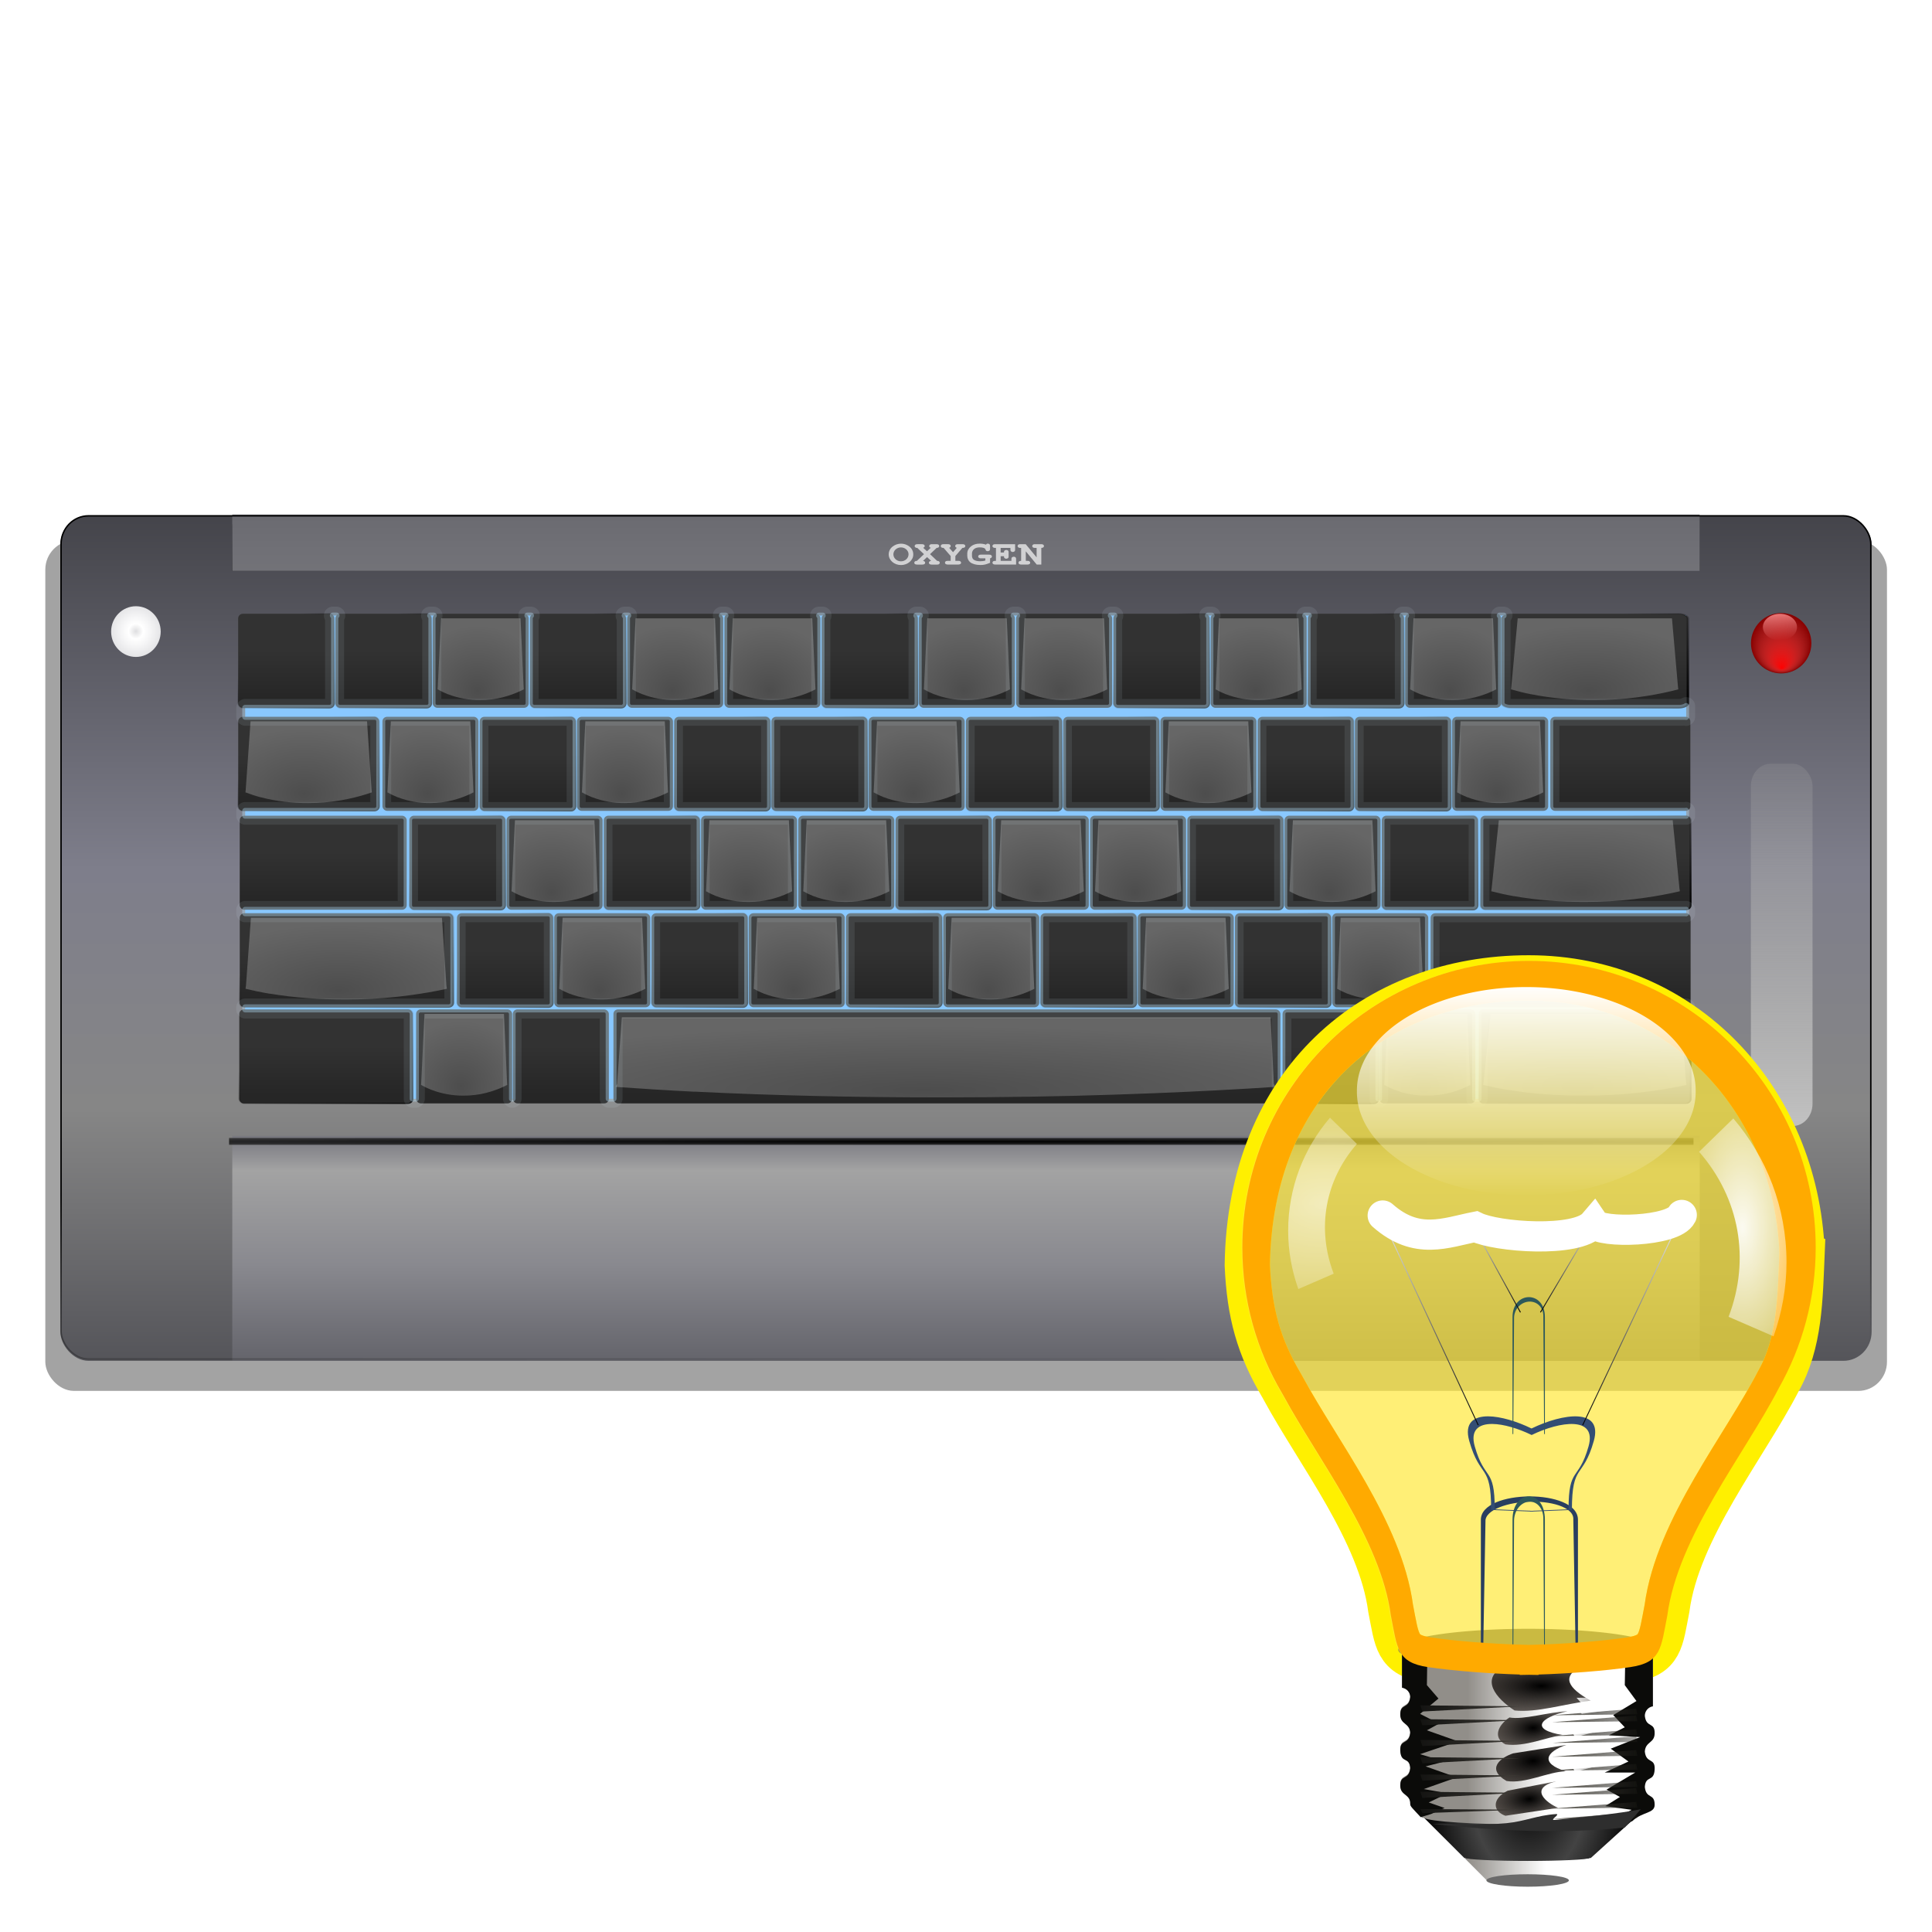 <svg height="256" width="256" xmlns="http://www.w3.org/2000/svg" xmlns:xlink="http://www.w3.org/1999/xlink">
  <defs>
    <linearGradient id="linearGradient2014">
      <stop offset="0" stop-color="#4d4d4d"/>
      <stop offset="1" stop-color="#666"/>
    </linearGradient>
    <linearGradient id="linearGradient3028">
      <stop offset="0"/>
      <stop offset="1" stop-opacity="0"/>
    </linearGradient>
    <linearGradient id="linearGradient3281" gradientTransform="matrix(.445 0 0 .455 -10.817 -104.254)" gradientUnits="userSpaceOnUse" x1="302.94" x2="302.94" y1="456.541" y2="334.461">
      <stop offset="0" stop-color="#55555a"/>
      <stop offset=".296" stop-color="#868686"/>
      <stop offset=".581" stop-color="#7e7e8b"/>
      <stop offset="1" stop-color="#44444a"/>
    </linearGradient>
    <linearGradient id="linearGradient3278" gradientTransform="matrix(.445 0 0 .455 -8.189 -194.765)" gradientUnits="userSpaceOnUse" x1="271.443" x2="271.443" y1="622.861" y2="655.371">
      <stop offset="0" stop-color="#74747c"/>
      <stop offset=".162" stop-color="#a3a3a3"/>
      <stop offset=".581" stop-color="#89898f"/>
      <stop offset="1" stop-color="#65656c"/>
    </linearGradient>
    <radialGradient id="radialGradient3443" cx="58.886" cy="448.945" gradientTransform="matrix(2.633 0 0 .097 -96.164 299.623)" gradientUnits="userSpaceOnUse" r="109.231" xlink:href="#linearGradient3028"/>
    <filter id="filter3214" height="1.586" width="1.018" x="-.009" y="-.293">
      <feGaussianBlur stdDeviation=".825"/>
    </filter>
    <linearGradient id="linearGradient3445" gradientUnits="userSpaceOnUse" x1="277.348" x2="277.348" y1="386.941" y2="306.344">
      <stop offset="0" stop-color="#74747c"/>
      <stop offset=".162" stop-color="#8a8a8a"/>
      <stop offset=".581" stop-color="#707076"/>
      <stop offset="1" stop-color="#4c4c52"/>
    </linearGradient>
    <linearGradient id="linearGradient3492" gradientUnits="userSpaceOnUse" x1="233.393" x2="234.516" xlink:href="#linearGradient3028" y1="272.454" y2="303.628"/>
    <clipPath id="clipPath3268">
      <rect height="122.081" rx="4.198" ry="4.176" width="269.646" x="33.294" y="181.339"/>
    </clipPath>
    <filter id="filter4938" height="1.06" width="1.027" x="-.014" y="-.03">
      <feGaussianBlur stdDeviation="1.432"/>
    </filter>
    <radialGradient id="radialGradient3447" cx="168.07" cy="424.393" gradientTransform="matrix(3.365 0 0 .012 -398.088 266.803)" gradientUnits="userSpaceOnUse" r="109.511" xlink:href="#linearGradient3028"/>
    <filter id="filter3298" height="2.943" width="1.009" x="-.004" y="-.972">
      <feGaussianBlur stdDeviation=".405"/>
    </filter>
    <linearGradient id="linearGradient3711" gradientTransform="matrix(.968 0 0 .927 2.206 39.593)" gradientUnits="userSpaceOnUse" x1="64.232" x2="64.232" y1="539.421" y2="531.572">
      <stop offset="0" stop-color="#262626"/>
      <stop offset="1" stop-color="#323232"/>
    </linearGradient>
    <linearGradient id="linearGradient3713" gradientTransform="matrix(.968 0 0 .927 2.206 39.593)" gradientUnits="userSpaceOnUse" x1="72.816" x2="62.601" xlink:href="#linearGradient3028" y1="540.749" y2="530.534"/>
    <filter id="filter3545" height="1.046" width="1.043" x="-.022" y="-.023">
      <feGaussianBlur stdDeviation=".126"/>
    </filter>
    <radialGradient id="radialGradient4147" cx="64.893" cy="538.299" gradientTransform="matrix(1.588 -.02 .019 1.5 -48.613 -268.111)" gradientUnits="userSpaceOnUse" r="7.016" xlink:href="#linearGradient2014"/>
    <radialGradient id="radialGradient4314" cx="64.893" cy="538.299" gradientTransform="matrix(11.108 -.018 .134 1.335 -647.92 -121.772)" gradientUnits="userSpaceOnUse" r="7.016" xlink:href="#linearGradient2014"/>
    <filter id="filter4344" height="1.249" width="1.03" x="-.015" y="-.124">
      <feGaussianBlur stdDeviation=".603"/>
    </filter>
    <radialGradient id="radialGradient4550" cx="44.54" cy="86.024" gradientTransform="matrix(.89 0 0 .91 -85.634 -72.384)" gradientUnits="userSpaceOnUse" r="3.691">
      <stop offset="0" stop-color="#dedee0"/>
      <stop offset=".296" stop-color="#fff"/>
      <stop offset=".581" stop-color="#f5f5f6"/>
      <stop offset="1" stop-color="#e5e5e7"/>
    </radialGradient>
    <linearGradient id="linearGradient4868" gradientTransform="matrix(2 0 0 6 -64 -336.55)" gradientUnits="userSpaceOnUse" x1="117.839" x2="117.839" y1="67.89" y2="58.092">
      <stop offset="0" stop-color="#c0c0c0"/>
      <stop offset="1" stop-color="#a5a5a5" stop-opacity="0"/>
    </linearGradient>
    <linearGradient id="linearGradient8510" gradientUnits="userSpaceOnUse" x1="117.721" x2="117.946" y1="54.037" y2="55.942">
      <stop offset="0" stop-color="#ff9494"/>
      <stop offset="1" stop-color="#ff9494" stop-opacity="0"/>
    </linearGradient>
    <radialGradient id="radialGradient8520" cx="44.54" cy="86.024" fx="44.62" fy="89.114" gradientUnits="userSpaceOnUse" r="3.691">
      <stop offset="0" stop-color="#f00"/>
      <stop offset="1" stop-color="#ff7d7d" stop-opacity="0"/>
    </radialGradient>
    <filter id="filter3252" height="1.153" width="1.069" x="-.035" y="-.077">
      <feGaussianBlur stdDeviation="3.901"/>
    </filter>
    <filter id="filter8234" color-interpolation-filters="sRGB" height="1.03" width="1.01" x="-.005" y="-.015">
      <feGaussianBlur stdDeviation=".205"/>
    </filter>
    <filter id="filter8238" color-interpolation-filters="sRGB" height="1.092" width="1.032" x="-.016" y="-.046">
      <feGaussianBlur stdDeviation=".636"/>
    </filter>
    <radialGradient id="radialGradient3656" cx="91.625" cy="38.938" gradientTransform="matrix(-4.875 .257 .175 3.318 539.099 -191.36)" gradientUnits="userSpaceOnUse" r="6.5" xlink:href="#linearGradient5542"/>
    <linearGradient id="linearGradient5542">
      <stop offset="0" stop-color="#fff"/>
      <stop offset="1" stop-color="#fff" stop-opacity="0"/>
    </linearGradient>
    <filter id="filter17962" height="1.269" width="1.67" x="-.335" y="-.135">
      <feGaussianBlur stdDeviation="1.272"/>
    </filter>
    <radialGradient id="radialGradient3659" cx="91.625" cy="38.938" gradientTransform="matrix(1.848 0 -0 4.225 -14.465 -199.983)" gradientUnits="userSpaceOnUse" r="6.5" xlink:href="#linearGradient5542"/>
    <filter id="filter17966" height="1.269" width="1.67" x="-.335" y="-.135">
      <feGaussianBlur stdDeviation="1.618"/>
    </filter>
    <linearGradient id="linearGradient4842" gradientTransform="matrix(.757 0 0 .462 237.137 -197.141)" gradientUnits="userSpaceOnUse" x1="-136.184" x2="-136.184" xlink:href="#linearGradient5542" y1="280.515" y2="341.05"/>
    <clipPath id="clipPath3288">
      <path d="m64.356 2.918c-20.968 0-37.98 17.012-37.98 37.98 0 7.04 1.921 13.636 5.263 19.291.079.134.149.272.23.405 4.612 8.494 12.855 18.979 14.192 29.073.853 4.33.802 6.219 4.902 6.828 3.471.516 8.317.867 12.168.985v.055c.389 0 .818-.014 1.247-.022.429.007.859.022 1.247.022v-.055c3.851-.118 8.697-.469 12.168-.985 4.1-.609 4.038-2.498 4.891-6.828 1.391-10.509 10.289-21.444 14.761-30.113 3.115-5.511 4.902-11.878 4.902-18.656 0-20.968-17.023-37.98-37.991-37.98z"/>
    </clipPath>
    <filter id="filter3284" height="1.185" width="1.23" x="-.115" y="-.092">
      <feGaussianBlur stdDeviation="2.266"/>
    </filter>
    <filter id="filter15979" height="5.737" width="1.336" x="-.168" y="-2.399">
      <feGaussianBlur stdDeviation="1.939"/>
    </filter>
    <linearGradient id="linearGradient3664" gradientUnits="userSpaceOnUse" x1="128.007" x2="135.773" xlink:href="#linearGradient15983" y1="-30.659" y2="-30.659"/>
    <linearGradient id="linearGradient15983">
      <stop offset="0"/>
      <stop offset="1" stop-color="#fff"/>
    </linearGradient>
    <linearGradient id="linearGradient3667" gradientUnits="userSpaceOnUse" x1="133.601" x2="147.338" xlink:href="#linearGradient15983" y1="-23.651" y2="-23.651"/>
    <linearGradient id="linearGradient3670" gradientUnits="userSpaceOnUse" x1="118.617" x2="125.484" xlink:href="#linearGradient15999" y1="-30.359" y2="-30.359"/>
    <linearGradient id="linearGradient15999">
      <stop offset="0" stop-color="#fff"/>
      <stop offset="1"/>
    </linearGradient>
    <linearGradient id="linearGradient3673" gradientUnits="userSpaceOnUse" x1="106.303" x2="119.89" xlink:href="#linearGradient15999" y1="-23.726" y2="-23.726"/>
    <clipPath id="clipPath4995">
      <path d="m-393.357 109.354c0-11.543 36.649-11.885 36.649 0v51.699h-36.649z"/>
    </clipPath>
    <filter id="filter5113" height="1.457" width="1.773" x="-.387" y="-.229">
      <feGaussianBlur stdDeviation="5.486"/>
    </filter>
    <clipPath id="clipPath5163">
      <path d="m-197.281 61.344c-7.429-.059-12.241 3.288-9.656 12.406 5.524 19.486 11.031 10.954 11.031 34.75l19.625.781v.062l.781-.031.781.031v-.062l19.625-.781c0-23.796 5.508-15.264 11.031-34.75 4.787-16.886-15.724-13.962-31.438-6.312-7.228-3.519-15.453-6.044-21.781-6.094z"/>
    </clipPath>
    <filter id="filter5159" height="1.204" width="1.152" x="-.076" y="-.102">
      <feGaussianBlur stdDeviation="2.042"/>
    </filter>
    <filter id="filter4991" height="1.144" width="1.245" x="-.123" y="-.072">
      <feGaussianBlur stdDeviation="1.231"/>
    </filter>
    <radialGradient id="radialGradient3701" cx="-149.316" cy="323.597" fx="-145.72" fy="369.035" gradientTransform="matrix(1 0 0 1.029 0 -17.422)" gradientUnits="userSpaceOnUse" r="82.981">
      <stop offset="0" stop-color="#fff" stop-opacity=".102"/>
      <stop offset="1" stop-color="#ab7616" stop-opacity=".208"/>
    </radialGradient>
    <mask id="mask4716" maskUnits="userSpaceOnUse">
      <path d="m-149.328 230.115c-45.805 0-82.969 37.164-82.969 82.969 0 15.38 4.196 29.788 11.498 42.142.173.293.325.593.502.884 10.075 18.556 28.083 41.46 31.003 63.512 1.863 9.459 1.751 13.585 10.709 14.916 7.583 1.127 18.168 1.893 26.581 2.151v.12c.849 0 1.788-.032 2.725-.048.937.016 1.876.048 2.725.048v-.12c8.413-.258 18.998-1.024 26.581-2.151 8.957-1.331 8.822-5.456 10.685-14.916 3.039-22.957 22.476-46.845 32.246-65.782 6.805-12.039 10.709-25.949 10.709-40.755 0-45.805-37.188-82.969-82.993-82.969z" fill="url(#linearGradient4720)" opacity=".959"/>
    </mask>
    <linearGradient id="linearGradient4720" gradientUnits="userSpaceOnUse" x1="-149.316" x2="-149.316" xlink:href="#linearGradient5542" y1="230.115" y2="436.968"/>
    <filter id="filter4579" height="1.537" width="1.056" x="-.028" y="-.268">
      <feGaussianBlur stdDeviation=".71"/>
    </filter>
    <linearGradient id="linearGradient4526" gradientUnits="userSpaceOnUse" x1="438.384" x2="453.367" xlink:href="#linearGradient5542" y1="478.237" y2="478.237"/>
    <filter id="filter4501" height="1.096" width="1.178" x="-.089" y="-.048">
      <feGaussianBlur stdDeviation=".631"/>
    </filter>
    <linearGradient id="linearGradient4524" gradientUnits="userSpaceOnUse" x1="433.361" x2="457.955" y1="487.688" y2="487.688">
      <stop offset="0" stop-color="#545148"/>
      <stop offset="1" stop-color="#1e1d19" stop-opacity=".382"/>
    </linearGradient>
    <filter id="filter4214" height="1.092" width="1.119" x="-.059" y="-.046">
      <feGaussianBlur stdDeviation=".609"/>
    </filter>
    <linearGradient id="linearGradient4516" gradientUnits="userSpaceOnUse" x1="395.171" x2="424.077" y1="486.375" y2="486.375">
      <stop offset="0" stop-color="#141412"/>
      <stop offset="1" stop-color="#403d38"/>
    </linearGradient>
    <filter id="filter4242" height="1.094" width="1.101" x="-.051" y="-.047">
      <feGaussianBlur stdDeviation=".609"/>
    </filter>
    <radialGradient id="radialGradient3177" cx="387.913" cy="496.805" gradientTransform="matrix(1.283 -.082 .045 .711 -93.338 176.457)" gradientUnits="userSpaceOnUse" r="9.337" xlink:href="#linearGradient3171"/>
    <linearGradient id="linearGradient3171">
      <stop offset="0"/>
      <stop offset="1" stop-color="#2c231d" stop-opacity=".675"/>
    </linearGradient>
    <filter id="filter3425" height="1.608" width="1.336" x="-.168" y="-.304">
      <feGaussianBlur stdDeviation="1.263"/>
    </filter>
    <radialGradient id="radialGradient3179" cx="388.777" cy="486.113" gradientTransform="matrix(1.809 -.08 .042 .956 -295.926 53.248)" gradientUnits="userSpaceOnUse" r="10.063" xlink:href="#linearGradient3171"/>
    <filter id="filter3429" height="1.572" width="1.298" x="-.149" y="-.286">
      <feGaussianBlur stdDeviation="1.263"/>
    </filter>
    <radialGradient id="radialGradient3181" cx="388.824" cy="476.193" gradientTransform="matrix(1.265 -.054 .031 .719 -78.797 155.907)" gradientUnits="userSpaceOnUse" r="9.592" xlink:href="#linearGradient3171"/>
    <filter id="filter3433" height="1.623" width="1.301" x="-.151" y="-.312">
      <feGaussianBlur stdDeviation="1.263"/>
    </filter>
    <radialGradient id="radialGradient3183" cx="391.217" cy="464.116" gradientTransform="matrix(1.629 0 -0 .58 -207.062 195.979)" gradientUnits="userSpaceOnUse" r="14.826" xlink:href="#linearGradient3171"/>
    <filter id="filter3437" height="1.477" width="1.212" x="-.106" y="-.238">
      <feGaussianBlur stdDeviation="1.263"/>
    </filter>
    <clipPath id="clipPath3104">
      <path d="m-43.781 455.062v10.625c1.338.197 2.375 1.327 2.375 2.719-.393 3.611-2.98 1.673-2.875 5.188.084 2.802 2.697 2.221 2.875 5.156-.393 3.611-3.05 1.677-2.875 5.188.191 3.821 2.649 1.528 2.875 5.062-.393 3.611-2.98 1.642-2.875 5.156.084 2.802 2.971 2.259 2.875 5.188 0 .673.487 1.035 3.469 4.25h.5c1.545 1.061 14.393 1.906 30 1.906 15.607 0 28.83-.221 30.375-1.281h-.031c2.884-2.704 6.406-2.11 6.406-4.656 0-3.5-2.451-1.545-2.844-5.156.226-3.534 2.653-1.273 2.844-5.094.175-3.51-2.451-1.545-2.844-5.156.178-2.936 2.76-2.385 2.844-5.188.105-3.515-2.451-1.545-2.844-5.156 0-1.392 1.006-2.553 2.344-2.75v-15.781c0 1.395-16.25 2.531-36.25 2.531-20-0-36.219-1.136-36.219-2.531 0-.078.058-.143.156-.219zm18 60.094 6.656 6.688c.443.316 5.509.562 11.687.562 5.974 0 10.903-.261 11.625-.562h.031c.04-.021.062-.042.062-.062l6.594-6.562h-.062c-1.134.474-8.863.844-18.25.844-9.709-0-17.647-.41-18.344-.906z"/>
    </clipPath>
    <filter id="filter3094" height="1.182" width="1.109" x="-.055" y="-.091">
      <feGaussianBlur stdDeviation="2.175"/>
    </filter>
    <linearGradient id="linearGradient3694" gradientUnits="userSpaceOnUse" x1="118.428" x2="128.768" y1="35.962" y2="35.962">
      <stop offset="0" stop-color="#918e89"/>
      <stop offset="1" stop-color="#fff"/>
    </linearGradient>
    <radialGradient id="radialGradient3697" cx="-7" cy="455.308" gradientTransform="matrix(.458 0 0 .689 129.778 -274.385)" gradientUnits="userSpaceOnUse" r="30.969">
      <stop offset="0"/>
      <stop offset=".535" stop-color="#434343"/>
      <stop offset="1"/>
    </radialGradient>
    <filter id="filter3388" height="1.245" width="1.305" x="-.153" y="-.123">
      <feGaussianBlur stdDeviation="3.421"/>
    </filter>
  </defs>
  <g transform="translate(64 77.752)">
    <rect filter="url(#filter3252)" height="122.081" opacity=".6" rx="4.198" ry="4.176" transform="matrix(.905 0 0 .923 -88.127 -176.181)" width="269.646" x="33.294" y="184.236"/>
    <g transform="matrix(2 0 0 2.015 -64 -106.138)">
      <rect fill="url(#linearGradient3281)" height="55.574" rx="1.868" ry="1.901" width="120" x="4" y="48"/>
      <rect fill="url(#linearGradient3278)" height="14.799" rx="0" width="97.222" x="15.389" y="88.775"/>
      <g transform="matrix(.445 0 0 .455 -10.817 -104.474)">
        <rect fill="url(#radialGradient3443)" filter="url(#filter3214)" height="6.757" rx="0" width="218.463" x="58.886" y="336.335"/>
        <rect fill="url(#linearGradient3445)" height="8.149" rx="0" width="218.463" x="58.886" y="334.943"/>
      </g>
      <rect height="122.081" rx="4.198" ry="4.176" style="fill:none;stroke-width:.422;stroke-dashoffset:1.088;clip-path:url(#clipPath3268);stroke:url(#linearGradient3492);filter:url(#filter4938)" transform="matrix(.445 0 0 .455 -10.817 -34.55)" width="269.646" x="33.294" y="181.339"/>
      <path d="m58.411 271.354v1h218.031v-1z" fill="url(#radialGradient3447)" fill-rule="evenodd" filter="url(#filter3298)" transform="matrix(.445 0 0 .455 -10.817 -34.55)"/>
    </g>
    <rect fill="#64b2ff" height="64.029" width="190.942" x="-31.511" y="3.811"/>
    <g transform="matrix(.89 0 0 .91 -70.74 -475.652)">
      <g transform="matrix(1.903 0 0 .98 120.715 10.24)">
        <rect fill="url(#linearGradient3711)" height="13.975" rx=".711" ry=".678" stroke="url(#linearGradient3713)" stroke-dashoffset="1.088" stroke-width=".19" width="14.591" x="58.007" y="526.924"/>
        <path d="m58.726 526.438-.531 10.881-.031.5c.547.298 1.085.561 1.656.781.009.003.023-.003.031 0 1.706.652 3.513.951 5.312.938.302-.002.605-.011.906-.031.602-.041 1.217-.108 1.812-.219s1.168-.258 1.75-.438c.873-.27 1.74-.612 2.562-1.031l-.031-.5-.5-10.881z" fill="url(#radialGradient4147)" fill-rule="evenodd" filter="url(#filter3545)" transform="matrix(.933 0 0 .927 4.492 39.593)"/>
      </g>
      <g transform="matrix(1.429 0 0 .98 155.493 25.24)">
        <rect fill="url(#linearGradient3711)" height="13.975" rx=".487" ry=".678" stroke="url(#linearGradient3713)" stroke-dashoffset="1.088" stroke-width=".158" width="14.591" x="58.007" y="526.924"/>
        <path d="m58.726 526.438-.531 10.881-.031.5c.547.298 1.085.561 1.656.781.009.003.023-.003.031 0 1.706.652 3.513.951 5.312.938.302-.002.605-.011.906-.031.602-.041 1.217-.108 1.812-.219s1.168-.258 1.75-.438c.873-.27 1.74-.612 2.562-1.031l-.031-.5-.5-10.881z" fill="url(#radialGradient4147)" fill-rule="evenodd" filter="url(#filter3545)" transform="matrix(.933 0 0 .927 4.492 39.593)"/>
      </g>
      <g transform="matrix(2.145 0 0 .98 103.557 39.64)">
        <rect fill="url(#linearGradient3711)" height="13.975" rx=".325" ry=".678" stroke="url(#linearGradient3713)" stroke-dashoffset="1.088" stroke-width=".129" width="14.591" x="58.007" y="526.924"/>
        <path d="m58.726 526.438-.531 10.881-.031.5c.547.298 1.085.561 1.656.781.009.003.023-.003.031 0 1.706.652 3.513.951 5.312.938.302-.002.605-.011.906-.031.602-.041 1.217-.108 1.812-.219s1.168-.258 1.75-.438c.873-.27 1.74-.612 2.562-1.031l-.031-.5-.5-10.881z" fill="url(#radialGradient4147)" fill-rule="evenodd" filter="url(#filter3545)" transform="matrix(.933 0 0 .927 4.492 39.593)"/>
      </g>
      <g transform="matrix(2.653 0 0 .98 66.673 53.84)">
        <rect fill="url(#linearGradient3711)" height="13.975" rx=".262" ry=".678" stroke="url(#linearGradient3713)" stroke-dashoffset="1.088" stroke-width=".116" width="14.591" x="58.007" y="526.924"/>
        <path d="m58.339 526.438-.144 10.881-.031.5c.547.298 1.085.561 1.656.781.009.003.023-.003.031 0 1.706.652 3.513.951 5.312.938.302-.002.605-.011.906-.031.602-.041 1.217-.108 1.812-.219s1.168-.258 1.75-.438c.873-.27 1.74-.612 2.562-1.031l-.031-.5-.112-10.881z" fill="url(#radialGradient4147)" fill-rule="evenodd" filter="url(#filter3545)" transform="matrix(.973 0 0 .927 1.906 39.593)"/>
      </g>
      <g transform="matrix(1.437 0 0 .98 -40.316 25.24)">
        <rect fill="url(#linearGradient3711)" height="13.975" rx=".484" ry=".678" stroke="url(#linearGradient3713)" stroke-dashoffset="1.088" stroke-width=".157" width="14.591" x="58.007" y="526.924"/>
        <path d="m58.726 526.438-.531 10.881-.031.5c.547.298 1.085.561 1.656.781.009.003.023-.003.031 0 1.706.652 3.513.951 5.312.938.302-.002.605-.011.906-.031.602-.041 1.217-.108 1.812-.219s1.168-.258 1.75-.438c.873-.27 1.74-.612 2.562-1.031l-.031-.5-.5-10.881z" fill="url(#radialGradient4147)" fill-rule="evenodd" filter="url(#filter3545)" transform="matrix(.933 0 0 .927 4.492 39.593)"/>
      </g>
      <g transform="matrix(1.704 0 0 .98 -55.579 39.64)">
        <rect fill="url(#linearGradient3711)" height="13.975" rx=".409" ry=".678" stroke="url(#linearGradient3713)" stroke-dashoffset="1.088" stroke-width=".144" width="14.591" x="58.007" y="526.924"/>
        <path d="m58.726 526.438-.531 10.881-.031.5c.547.298 1.085.561 1.656.781.009.003.023-.003.031 0 1.706.652 3.513.951 5.312.938.302-.002.605-.011.906-.031.602-.041 1.217-.108 1.812-.219s1.168-.258 1.75-.438c.873-.27 1.74-.612 2.562-1.031l-.031-.5-.5-10.881z" fill="url(#radialGradient4147)" fill-rule="evenodd" filter="url(#filter3545)" transform="matrix(.933 0 0 .927 4.492 39.593)"/>
      </g>
      <g transform="matrix(2.178 0 0 .98 -83.07 53.84)">
        <rect fill="url(#linearGradient3711)" height="13.975" rx=".32" ry=".678" stroke="url(#linearGradient3713)" stroke-dashoffset="1.088" stroke-width=".128" width="14.591" x="58.007" y="526.924"/>
        <path d="m58.539 526.438-.344 10.881-.031.5c.547.298 1.085.561 1.656.781.009.003.023-.003.031 0 1.706.652 3.513.951 5.312.938.302-.002.605-.011.906-.031.602-.041 1.217-.108 1.812-.219s1.168-.258 1.75-.438c.873-.27 1.74-.612 2.562-1.031l-.031-.5-.313-10.881z" fill="url(#radialGradient4147)" fill-rule="evenodd" filter="url(#filter3545)" transform="matrix(.981 0 0 .927 1.343 39.593)"/>
      </g>
      <g id="g4251" transform="matrix(.98 0 0 .98 27.077 67.84)">
        <rect fill="url(#linearGradient3711)" height="13.975" rx=".711" ry=".678" stroke="url(#linearGradient3713)" stroke-dashoffset="1.088" stroke-width=".19" width="14.591" x="58.007" y="526.924"/>
        <path d="m58.726 526.438-.531 10.881-.031.5c.547.298 1.085.561 1.656.781.009.003.023-.003.031 0 1.706.652 3.513.951 5.312.938.302-.002.605-.011.906-.031.602-.041 1.217-.108 1.812-.219s1.168-.258 1.75-.438c.873-.27 1.74-.612 2.562-1.031l-.031-.5-.5-10.881z" fill="url(#radialGradient4147)" fill-rule="evenodd" filter="url(#filter3545)" transform="matrix(.933 0 0 .927 4.492 39.593)"/>
      </g>
      <g transform="matrix(2.162 0 0 .98 102.324 67.84)">
        <rect fill="url(#linearGradient3711)" height="13.975" rx=".322" ry=".678" stroke="url(#linearGradient3713)" stroke-dashoffset="1.088" stroke-width=".128" width="14.591" x="58.007" y="526.924"/>
        <path d="m58.68 526.438-.485 10.881-.031.5c.547.298 1.085.561 1.656.781.009.003.023-.003.031 0 1.706.652 3.513.951 5.312.938.302-.002.605-.011.906-.031.602-.041 1.217-.108 1.812-.219s1.168-.258 1.75-.438c.873-.27 1.74-.612 2.562-1.031l-.031-.5-.361-10.881z" fill="url(#radialGradient4147)" fill-rule="evenodd" filter="url(#filter3545)" transform="matrix(.998 0 0 .927 .261 39.593)"/>
      </g>
      <g transform="matrix(6.806 0 0 .98 -295.892 67.84)">
        <rect fill="url(#linearGradient3711)" height="13.975" rx=".102" ry=".678" stroke="url(#linearGradient3713)" stroke-dashoffset="1.088" stroke-width=".072" width="14.591" x="58.007" y="526.924"/>
        <path d="m100.122 585.077-.71 9.68-.219.445c3.828.265 7.59.499 11.589.695.06.003.158-.003.219 0 11.938.58 24.58.846 37.171.834 2.11-.002 4.234-.01 6.341-.028 4.215-.036 8.515-.096 12.682-.195 4.167-.099 8.174-.229 12.245-.389 6.107-.24 12.175-.544 17.93-.917l-.219-.445-.492-9.68z" fill="url(#radialGradient4314)" fill-rule="evenodd" filter="url(#filter4344)" transform="matrix(.147 0 0 1.021 43.473 -69.259)"/>
      </g>
      <g transform="matrix(1.768 0 0 .98 -59.357 67.84)">
        <rect fill="url(#linearGradient3711)" height="13.975" rx=".394" ry=".678" stroke="url(#linearGradient3713)" stroke-dashoffset="1.088" stroke-width=".142" width="14.591" x="58.007" y="526.924"/>
        <path d="m58.726 526.438-.531 10.881-.031.5c.547.298 1.085.561 1.656.781.009.003.023-.003.031 0 1.706.652 3.513.951 5.312.938.302-.002.605-.011.906-.031.602-.041 1.217-.108 1.812-.219s1.168-.258 1.75-.438c.873-.27 1.74-.612 2.562-1.031l-.031-.5-.5-10.881z" fill="url(#radialGradient4147)" fill-rule="evenodd" filter="url(#filter3545)" transform="matrix(.933 0 0 .927 4.492 39.593)"/>
      </g>
      <use id="use2017" transform="translate(-14.4)" xlink:href="#g4251"/>
      <use id="use2019" transform="translate(64 -14)" xlink:href="#use2017"/>
      <use id="use2021" transform="translate(-14.478)" xlink:href="#use2019"/>
      <use id="use2023" transform="translate(-14.478)" xlink:href="#use2021"/>
      <use id="use2025" transform="translate(-14.478)" xlink:href="#use2023"/>
      <use transform="translate(-14.478)" xlink:href="#use2025"/>
      <use transform="translate(78.478 -14)" xlink:href="#use2017"/>
      <use transform="translate(92.956 -14)" xlink:href="#use2017"/>
      <use id="use2543" transform="translate(143.4)" xlink:href="#use2017"/>
      <use id="use2545" transform="translate(-14.4)" xlink:href="#use2543"/>
      <use id="use2547" transform="translate(7.391 -14)" xlink:href="#use2545"/>
      <use id="use2549" transform="translate(-14.478)" xlink:href="#use2547"/>
      <use transform="translate(-14.478)" xlink:href="#use2549"/>
      <use id="use3034" transform="translate(-26.491 -57.6)" xlink:href="#use2017"/>
      <use id="use3036" transform="translate(21.478 15)" xlink:href="#use3034"/>
      <use transform="translate(4 14.4)" xlink:href="#use3036"/>
      <use id="use3040" transform="translate(13.466 -28.2)" xlink:href="#use2017"/>
      <use id="use3042" transform="translate(-4 -14.4)" xlink:href="#use3040"/>
      <use id="use3044" transform="translate(-7 -15)" xlink:href="#use3042"/>
      <use transform="translate(-14.478)" xlink:href="#use3044"/>
      <use id="use3494" transform="translate(42.422 -28.2)" xlink:href="#use2017"/>
      <use id="use3496" transform="translate(-4 -14.4)" xlink:href="#use3494"/>
      <use id="use3498" transform="translate(-7 -15)" xlink:href="#use3496"/>
      <use id="use3500" transform="translate(-3.478 29.4)" xlink:href="#use3498"/>
      <use id="use3502" transform="translate(-4 -14.4)" xlink:href="#use3500"/>
      <use transform="translate(-7 -15)" xlink:href="#use3502"/>
      <use id="use3974" transform="translate(85.856 -28.2)" xlink:href="#use2017"/>
      <use id="use3976" transform="translate(-14.478)" xlink:href="#use3974"/>
      <use id="use3978" transform="translate(-14.478)" xlink:href="#use3976"/>
      <use id="use3980" transform="translate(24.956 -14.4)" xlink:href="#use3978"/>
      <use id="use3982" transform="translate(-14.478)" xlink:href="#use3980"/>
      <use id="use3984" transform="translate(-14.478)" xlink:href="#use3982"/>
      <use id="use3986" transform="translate(21.956 -15)" xlink:href="#use3984"/>
      <use id="use3988" transform="translate(-14.478)" xlink:href="#use3986"/>
      <use transform="translate(-14.478)" xlink:href="#use3988"/>
      <use id="use4363" transform="translate(143.769 -28.2)" xlink:href="#use2017"/>
      <use id="use4365" transform="translate(10.478 -14.4)" xlink:href="#use4363"/>
      <use id="use4367" transform="translate(-14.478)" xlink:href="#use4365"/>
      <use id="use4369" transform="translate(7.478 -15)" xlink:href="#use4367"/>
      <use id="use4371" transform="translate(-14.478)" xlink:href="#use4369"/>
      <use id="use4373" transform="translate(-3.478 29.4)" xlink:href="#use4371"/>
      <use id="use4375" transform="translate(-14.478)" xlink:href="#use4373"/>
      <use id="use4377" transform="translate(-14.478)" xlink:href="#use4375"/>
      <use id="use4379" transform="translate(24.956 -14.4)" xlink:href="#use4377"/>
      <use id="use4381" transform="translate(-14.478)" xlink:href="#use4379"/>
      <use id="use4383" transform="translate(-14.478)" xlink:href="#use4381"/>
      <use id="use4385" transform="translate(21.956 -15)" xlink:href="#use4383"/>
      <use id="use4387" transform="translate(-14.478)" xlink:href="#use4385"/>
      <use transform="translate(-14.478)" xlink:href="#use4387"/>
    </g>
    <ellipse cx="-45.991" cy="5.936" fill="url(#radialGradient4550)" rx="3.285" ry="3.361"/>
    <g fill="#f1f1f1" opacity=".755" transform="matrix(2.19 0 0 1.826 -64 -104.55)">
      <path d="m54.513 54.128c-.176 0-.346.068-.493.197-.16.142-.249.349-.249.577 0 .43.333.777.743.777.407 0 .743-.346.743-.764 0-.244-.084-.441-.249-.591-.142-.129-.315-.197-.493-.197zm0 .27c.249 0 .459.228.459.499 0 .283-.205.512-.459.512-.252 0-.459-.228-.459-.507 0-.276.207-.504.459-.504z"/>
      <path d="m56.271 54.889.399-.454c.1-.003.157-.052.157-.134 0-.045-.021-.084-.058-.11-.029-.021-.055-.026-.126-.026h-.236c-.055 0-.073.003-.097.011-.05.016-.089.071-.089.126 0 .055.026.092.092.126l-.226.252-.231-.252c.066-.034.092-.068.092-.129 0-.042-.021-.081-.06-.108-.026-.021-.055-.026-.126-.026h-.239c-.052 0-.071.003-.094.011-.05.016-.089.071-.089.126 0 .042.024.084.058.108.024.018.042.024.1.026l.407.454-.428.486c-.1 0-.16.052-.16.134 0 .092.063.136.184.136h.291c.121 0 .184-.045.184-.136 0-.073-.05-.123-.131-.131l.247-.278.244.276c-.084.011-.134.06-.134.134 0 .092.063.136.184.136h.291c.055 0 .094-.005.115-.018.042-.026.068-.071.068-.118 0-.042-.021-.084-.058-.11-.026-.016-.045-.021-.102-.024z"/>
      <path d="m57.804 55.026.425-.591c.115 0 .176-.047.176-.134 0-.045-.021-.084-.058-.11-.029-.021-.055-.026-.126-.026h-.241c-.063 0-.094.005-.118.018-.042.026-.068.071-.068.115 0 .06.032.105.097.131l-.228.318-.234-.318c.063-.029.094-.071.094-.129 0-.045-.021-.084-.058-.11-.026-.021-.055-.026-.126-.026h-.234c-.055 0-.073.003-.097.011-.05.016-.089.071-.089.126 0 .042.021.084.058.11.026.016.05.021.115.024l.428.591v.349h-.16c-.071 0-.092.003-.118.018-.042.026-.068.071-.068.115 0 .089.063.136.186.136h.604c.123 0 .186-.047.186-.136 0-.042-.021-.081-.058-.108-.029-.021-.055-.026-.129-.026h-.16z"/>
      <path d="m59.904 55.191c.071-.021.11-.068.11-.134 0-.042-.021-.081-.058-.108-.029-.021-.055-.026-.129-.026h-.459c-.068 0-.089.003-.115.018-.042.026-.068.068-.068.115 0 .045.021.084.06.11.026.021.058.026.123.026h.252v.157c-.092.037-.194.055-.32.055-.163 0-.289-.037-.378-.108-.076-.063-.113-.157-.113-.297v-.16c0-.123.05-.247.136-.328.079-.076.194-.115.336-.115.189 0 .318.052.341.136.024.081.024.081.039.1.024.026.06.042.1.042.045 0 .087-.021.115-.055.021-.029.026-.05.026-.121v-.194c0-.066-.003-.087-.018-.113-.024-.039-.068-.066-.115-.066-.052 0-.081.021-.11.076-.113-.05-.239-.076-.378-.076-.22 0-.388.063-.53.197-.144.136-.226.323-.226.517v.176c0 .178.068.354.176.459.131.129.357.202.619.202.207 0 .339-.037.583-.16z"/>
      <path d="m60.544 55.036h.202v.008c0 .063.003.087.018.11.026.039.073.066.121.066.045 0 .089-.021.115-.055.021-.029.026-.05.026-.121v-.283c0-.052-.003-.068-.011-.094-.018-.047-.073-.084-.131-.084-.045 0-.087.021-.113.055-.021.029-.026.055-.026.123v.008h-.202v-.333h.593v.115c0 .06.005.089.021.113.026.039.073.066.121.066.045 0 .087-.021.115-.055.021-.029.026-.052.026-.123v-.386h-1.189c-.071 0-.089.003-.115.018-.042.026-.068.068-.068.115 0 .045.021.084.058.11.029.021.058.026.126.026h.029v.94h-.029c-.066 0-.089.005-.115.018-.042.026-.068.068-.068.115 0 .089.063.136.184.136h1.247v-.391c0-.063-.005-.089-.021-.113-.026-.042-.071-.066-.121-.066-.045 0-.087.021-.115.055-.021.029-.026.052-.026.123v.121h-.651z"/>
      <path d="m62.064 54.682.664.963h.276v-1.21c.102-.003.16-.05.16-.134 0-.045-.021-.084-.058-.11-.029-.021-.055-.026-.126-.026h-.341c-.066 0-.092.005-.115.018-.042.026-.068.071-.068.118 0 .042.021.084.058.11.029.018.058.024.126.024h.081v.688l-.661-.958h-.307c-.066 0-.092.005-.115.018-.042.026-.068.071-.068.118 0 .042.024.084.058.11.029.018.058.024.126.024h.029v.94c-.1 0-.16.05-.16.134 0 .089.063.136.186.136h.339c.121 0 .184-.045.184-.136 0-.042-.021-.084-.058-.11-.029-.021-.052-.024-.126-.024h-.081z"/>
    </g>
    <rect fill="url(#linearGradient4868)" height="48" rx="2.608" ry="2.953" width="8.17" x="168" y="23.45"/>
    <g transform="matrix(2 0 0 2 -64 -104.55)">
      <circle cx="44.54" cy="86.024" fill="#800" r="3.691" transform="matrix(.542 0 0 .542 93.867 9.389)"/>
      <circle cx="118.082" cy="55.159" fill="url(#linearGradient8510)" r=".783" transform="matrix(1.444 0 0 1.125 -52.584 -7.107)"/>
      <circle cx="44.54" cy="86.024" fill="url(#radialGradient8520)" r="3.691" transform="matrix(.542 0 0 .542 93.867 9.389)"/>
    </g>
    <path d="m22.049 53.984a.194.194 0 0 0 -.148.32c.03.036.033.054.033.061v5.627c0 .06-.044.105-.115.105h-5.574a.194.194 0 0 0 -.195.195v.598a.194.194 0 0 0 .195.195h8.572c.069 0 .113.046.113.107v5.627c0 .061-.044.107-.113.107h-8.572a.194.194 0 0 0 -.195.195v.322a.194.194 0 0 0 .195.195h10.385c.069 0 .115.048.115.107v5.627c0 .06-.046.107-.115.107h-10.385a.194.194 0 0 0 -.195.195v.232a.194.194 0 0 0 .195.195h13.48c.069 0 .113.046.113.107v5.627c0 .061-.042.105-.113.105h-13.48a.194.194 0 0 0 -.195.195v.143a.194.194 0 0 0 .195.195h10.789c.069 0 .113.046.113.107v5.609a.194.194 0 0 0 .195.195h.215a.194.194 0 0 0 .195-.195v-5.609c0-.06.046-.107.115-.107h5.74c.069 0 .115.048.115.107v5.609a.194.194 0 0 0 .195.195h.047a.194.194 0 0 0 .195-.195v-5.609c0-.06.046-.107.115-.107h5.74c.069 0 .115.048.115.107v5.609a.194.194 0 0 0 .195.195h.328a.194.194 0 0 0 .195-.195v-5.609c0-.061.044-.107.113-.107h43.576c.069 0 .115.048.115.107v5.609a.194.194 0 0 0 .195.195h.117a.194.194 0 0 0 .195-.195v-5.609c0-.061.044-.107.113-.107h5.74c.069 0 .115.048.115.107v5.609a.194.194 0 0 0 .195.195h.049a.194.194 0 0 0 .195-.195v-5.609c0-.061.044-.107.113-.107h5.74c.069 0 .115.048.115.107v5.609a.194.194 0 0 0 .195.195h.232a.194.194 0 0 0 .195-.195v-5.609c0-.061.044-.107.113-.107h13.4c.011.003.007.007.021.008a.194.194 0 0 0 .213-.193v-.16a.194.194 0 0 0 -.211-.193c-.013.001-.009.004-.019.006h-16.592c-.071 0-.113-.044-.113-.105v-5.627c0-.061.044-.107.113-.107h16.594c.01.002.007.005.019.006a.194.194 0 0 0 .209-.193v-.244a.194.194 0 0 0 -.205-.193c-0.0 0-.007.001-.014.002h-13.297c-.069 0-.113-.046-.113-.107v-5.627c0-.061.044-.107.113-.107h13.301c.003 0.0.011.002.012.002a.194.194 0 0 0 .203-.193v-.338a.194.194 0 0 0 -.215-.193c-.018.002-.014.006-.027.01h-8.641c-.07 0-.113-.046-.113-.107v-5.627c0-.061.044-.107.113-.107h8.643c.013.004.009.008.025.01a.194.194 0 0 0 .215-.193v-.729a.194.194 0 0 0 -.301-.164c-.071.045-.202.088-.363.088h-11.154c-.141 0-.267-.03-.34-.066-.073-.036-.066-.059-.066-.039v-5.627c0 .03-.01.013.045-.021a.194.194 0 0 0 -.104-.359h-.26a.194.194 0 0 0 -.148.32c.03.036.033.054.033.061v5.627c0 .06-.044.105-.115.105h-5.74c-.071 0-.115-.046-.115-.105v-5.627c0-.007.003-.025.033-.061a.194.194 0 0 0 -.148-.32h-.242a.194.194 0 0 0 -.148.32c.03.036.033.054.033.061v5.627c0 .06-.044.105-.115.105h-5.74c-.071 0-.115-.046-.115-.105v-5.627c0-.007.003-.025.033-.061a.194.194 0 0 0 -.148-.32h-.242a.194.194 0 0 0 -.148.32c.03.036.033.054.033.061v5.627c0 .06-.044.105-.115.105h-5.74c-.071 0-.115-.046-.115-.105v-5.627c0-.007.003-.025.033-.061a.194.194 0 0 0 -.148-.32h-.242a.194.194 0 0 0 -.148.32c.03.036.033.054.033.061v5.627c0 .06-.044.105-.115.105h-5.74c-.071 0-.115-.046-.115-.105v-5.627c0-.007.003-.025.033-.061a.194.194 0 0 0 -.148-.321h-.242a.194.194 0 0 0 -.148.32c.03.036.033.054.033.061v5.627c0 .06-.044.105-.115.105h-5.74c-.071 0-.113-.044-.113-.105v-5.627c0-.009.005-.028.033-.062a.194.194 0 0 0 -.15-.318h-.242a.194.194 0 0 0 -.148.32c.03.036.033.054.033.061v5.627c0 .06-.044.105-.115.105h-5.74c-.071 0-.113-.044-.113-.105v-5.627c0-.009.005-.028.033-.062a.194.194 0 0 0 -.15-.318h-.24a.194.194 0 0 0 -.15.318c.029.035.033.053.033.062v5.627c0 .061-.042.105-.113.105h-5.742c-.071 0-.113-.044-.113-.105v-5.627c0-.009.005-.028.033-.062a.194.194 0 0 0 -.15-.318h-.24a.194.194 0 0 0 -.15.318c.029.035.033.053.033.062v5.627c0 .061-.042.105-.113.105h-5.74c-.071 0-.115-.046-.115-.105v-5.627c0-.007.003-.025.033-.061a.194.194 0 0 0 -.148-.32h-.242a.194.194 0 0 0 -.15.318c.029.035.033.053.033.062v5.627c0 .061-.042.105-.113.105h-5.74c-.071 0-.115-.046-.115-.105v-5.627c0-.007.003-.025.033-.061a.194.194 0 0 0 -.148-.32h-.242a.194.194 0 0 0 -.148.32c.03.036.033.054.033.061v5.627c0 .06-.044.105-.115.105h-5.74c-.071 0-.115-.046-.115-.105v-5.627c0-.007.003-.025.033-.061a.194.194 0 0 0 -.148-.32h-.242a.194.194 0 0 0 -.148.32c.03.036.033.054.033.061v5.627c0 .06-.044.105-.115.105h-5.74c-.071 0-.115-.046-.115-.105v-5.627c0-.007.003-.025.033-.061a.194.194 0 0 0 -.148-.32h-.242a.194.194 0 0 0 -.148.32c.03.036.033.054.033.061v5.627c0 .06-.044.105-.115.105h-5.74c-.071 0-.115-.046-.115-.105v-5.627c0-.007.003-.025.033-.061a.194.194 0 0 0 -.148-.32zm3.588 7.102h5.74c.069 0 .115.048.115.107v5.627c0 .06-.046.107-.115.107h-5.74c-.069 0-.115-.048-.115-.107v-5.627c0-.06.046-.107.115-.107zm6.443 0h5.74c.069 0 .115.048.115.107v5.627c0 .06-.046.107-.115.107h-5.74c-.069 0-.115-.048-.115-.107v-5.627c0-.06.046-.107.115-.107zm6.443 0h5.74c.069 0 .113.046.113.107v5.627c0 .061-.044.107-.113.107h-5.74c-.069 0-.115-.048-.115-.107v-5.627c0-.06.046-.107.115-.107zm6.443 0h5.74c.069 0 .113.046.113.107v5.627c0 .061-.044.107-.113.107h-5.74c-.069 0-.115-.048-.115-.107v-5.627c0-.06.046-.107.115-.107zm6.443 0h5.74c.069 0 .113.046.113.107v5.627c0 .061-.044.107-.113.107h-5.74c-.069 0-.115-.048-.115-.107v-5.627c0-.06.046-.107.115-.107zm6.441 0h5.742c.069 0 .113.046.113.107v5.627c0 .061-.044.107-.113.107h-5.742c-.069 0-.113-.046-.113-.107v-5.627c0-.061.044-.107.113-.107zm6.443 0h5.74c.069 0 .115.048.115.107v5.627c0 .06-.046.107-.115.107h-5.74c-.069 0-.113-.046-.113-.107v-5.627c0-.061.044-.107.113-.107zm6.443 0h5.74c.069 0 .115.048.115.107v5.627c0 .06-.046.107-.115.107h-5.74c-.069 0-.113-.046-.113-.107v-5.627c0-.061.044-.107.113-.107zm6.443 0h5.74c.069 0 .115.048.115.107v5.627c0 .06-.046.107-.115.107h-5.74c-.069 0-.115-.048-.115-.107v-5.627c0-.06.046-.107.115-.107zm6.443 0h5.74c.069 0 .115.048.115.107v5.627c0 .06-.046.107-.115.107h-5.74c-.069 0-.115-.048-.115-.107v-5.627c0-.06.046-.107.115-.107zm6.443 0h5.74c.069 0 .115.048.115.107v5.627c0 .06-.046.107-.115.107h-5.74c-.069 0-.115-.048-.115-.107v-5.627c0-.06.046-.107.115-.107zm6.443 0h5.74c.07 0 .115.048.115.107v5.627c0 .06-.046.107-.115.107h-5.74c-.069 0-.115-.048-.115-.107v-5.627c0-.06.046-.107.115-.107zm-69.096 6.555h5.74c.069 0 .115.048.115.107v5.627c0 .06-.046.107-.115.107h-5.74c-.069 0-.113-.046-.113-.107v-5.627c0-.061.044-.107.113-.107zm6.443 0h5.74c.069 0 .115.048.115.107v5.627c0 .06-.046.107-.115.107h-5.74c-.069 0-.113-.046-.113-.107v-5.627c0-.061.044-.107.113-.107zm6.443 0h5.74c.069 0 .115.048.115.107v5.627c0 .06-.046.107-.115.107h-5.74c-.069 0-.113-.046-.113-.107v-5.627c0-.061.044-.107.113-.107zm6.443 0h5.74c.069 0 .115.048.115.107v5.627c0 .06-.046.107-.115.107h-5.74c-.069 0-.115-.048-.115-.107v-5.627c0-.06.046-.107.115-.107zm6.443 0h5.74c.069 0 .115.048.115.107v5.627c0 .06-.046.107-.115.107h-5.74c-.069 0-.115-.048-.115-.107v-5.627c0-.06.046-.107.115-.107zm6.443 0h5.74c.069 0 .115.048.115.107v5.627c0 .06-.046.107-.115.107h-5.74c-.069 0-.115-.048-.115-.107v-5.627c0-.06.046-.107.115-.107zm6.443 0h5.74c.069 0 .113.046.113.107v5.627c0 .061-.044.107-.113.107h-5.74c-.069 0-.115-.048-.115-.107v-5.627c0-.06.046-.107.115-.107zm6.443 0h5.74c.069 0 .113.046.113.107v5.627c0 .061-.044.107-.113.107h-5.74c-.069 0-.115-.048-.115-.107v-5.627c0-.06.046-.107.115-.107zm6.443 0h5.74c.069 0 .113.046.113.107v5.627c0 .061-.044.107-.113.107h-5.74c-.069 0-.115-.048-.115-.107v-5.627c0-.06.046-.107.115-.107zm6.441 0h5.742c.069 0 .113.046.113.107v5.627c0 .061-.044.107-.113.107h-5.742c-.069 0-.113-.046-.113-.107v-5.627c0-.061.044-.107.113-.107zm6.443 0h5.74c.069 0 .115.048.115.107v5.627c0 .06-.046.107-.115.107h-5.74c-.069 0-.113-.046-.113-.107v-5.627c0-.061.044-.107.113-.107zm-61.271 6.465h5.74c.069 0 .115.048.115.107v5.627c0 .06-.044.105-.115.105h-5.74c-.071 0-.115-.046-.115-.105v-5.627c0-.06.046-.107.115-.107zm6.443 0h5.74c.069 0 .115.048.115.107v5.627c0 .06-.044.105-.115.105h-5.74c-.071 0-.115-.046-.115-.105v-5.627c0-.06.046-.107.115-.107zm6.443 0h5.74c.069 0 .115.048.115.107v5.627c0 .06-.044.105-.115.105h-5.74c-.071 0-.115-.046-.115-.105v-5.627c0-.06.046-.107.115-.107zm6.443 0h5.74c.069 0 .115.048.115.107v5.627c0 .06-.044.105-.115.105h-5.74c-.071 0-.115-.046-.115-.105v-5.627c0-.06.046-.107.115-.107zm6.443 0h5.74c.069 0 .113.046.113.107v5.627c0 .061-.042.105-.113.105h-5.74c-.071 0-.115-.046-.115-.105v-5.627c0-.06.046-.107.115-.107zm6.443 0h5.74c.069 0 .113.046.113.107v5.627c0 .061-.042.105-.113.105h-5.74c-.071 0-.115-.046-.115-.105v-5.627c0-.06.046-.107.115-.107zm6.443 0h5.74c.069 0 .113.046.113.107v5.627c0 .061-.042.105-.113.105h-5.74c-.071 0-.115-.046-.115-.105v-5.627c0-.06.046-.107.115-.107zm6.441 0h5.74c.069 0 .115.048.115.107v5.627c0 .06-.044.105-.115.105h-5.74c-.071 0-.113-.044-.113-.105v-5.627c0-.061.044-.107.113-.107zm6.443 0h5.74c.069 0 .115.048.115.107v5.627c0 .06-.044.105-.115.105h-5.74c-.071 0-.113-.044-.113-.105v-5.627c0-.061.044-.107.113-.107zm6.443 0h5.74c.069 0 .115.048.115.107v5.627c0 .06-.044.105-.115.105h-5.74c-.071 0-.113-.044-.113-.105v-5.627c0-.061.044-.107.113-.107z" fill="#b4e5ff" filter="url(#filter8234)" opacity=".6" stroke-dashoffset="1.088" stroke-width=".197" transform="matrix(2 0 0 2 -64 -104.55)"/>
    <path d="m22.049 53.59c-.223-0-.441.139-.535.342-.094.203-.059.459.086.629l-.002-.004c-.002-.003-.059-.073-.059-.191v5.338h-5.293-.002c-.309-0-.591.282-.59.592v.596c-0.0.309.281.59.59.59h8.291v5.053h-8.289-.002c-.309-0-.591.282-.59.592v.32c-0.0.309.281.59.59.59h10.105v5.053h-10.104-.002c-.309-0-.591.282-.59.592v.23c-0.0.309.281.59.59.59h13.199v5.051h-13.197-.002c-.309-0-.591.282-.59.592v.141c-0.0.309.281.59.59.59h10.508v5.322c-0.0.309.281.59.59.59h.215c.309 0.0.591-.282.59-.592v-5.32h5.182v5.32c-.001.31.282.593.592.592h.045c.309 0.0.591-.282.59-.592v-5.32h5.182v5.32c-.001.31.282.593.592.592h.326c.309 0.0.591-.282.59-.592v-5.32h43.016v5.32c-.001.31.282.593.592.592h.115c.309 0.0.591-.282.59-.592v-5.32h5.18v5.32c-.001.31.282.593.592.592h.047c.309 0.0.591-.282.59-.592v-5.32h5.18v5.32c-.001.31.282.593.592.592h.23c.309 0.0.591-.282.59-.592v-5.32h13.09c.004.001.012.005.016.006.005 0.0.009-.006.014-.006.319.019.629-.259.629-.58v-.16c-.001-.32-.307-.6-.625-.582h-.004c-.003 0-.005-.004-.008-.004h-.002c-.003 0-.008.003-.012.004h-16.285v-5.051h16.283c.006.001.015.005.019.006v-.002c.004 0.0.006-.004.01-.004.318.017.622-.261.623-.58a.395.395 0 0 0 0-.002v-.244a.395.395 0 0 0 0-.002c-.001-.316-.298-.596-.613-.584h-.002c-.002 0-.004-.002-.006-.002-.002 0-.008.001-.014.002h-12.994v-5.053h12.992a.395.395 0 0 0 .021.002c.002 0.0.004-.002.006-.002.314.01.608-.27.609-.584a.395.395 0 0 0 0-.002v-.338c-0-.329-.323-.62-.65-.586a.395.395 0 0 0 -.002 0c-.006.001-.018.006-.025.008h-8.318v-5.053h8.322c.007.002.018.007.023.008.327.034.65-.257.65-.586v-.727-.002c.001-.211-.121-.417-.307-.518-.186-.101-.426-.092-.604.023l.002-.002c.021-.014-.059.025-.15.025h-11.154c-.006 0-.006-.002-.012-.002v-5.197c.101-.145.162-.318.113-.488-.07-.244-.313-.426-.566-.426h-.26c-.223-0-.441.139-.535.342-.094.203-.059.459.086.629l-.002-.004c-.002-.003-.059-.073-.059-.191v5.338h-5.182v-5.338c0 .119-.056.189-.059.191l-.002.004c.145-.17.18-.426.086-.629-.094-.203-.312-.342-.535-.342h-.242c-.223-0-.441.139-.535.342-.094.203-.059.459.086.629l-.002-.004c-.002-.003-.059-.073-.059-.191v5.338h-5.182v-5.338c0 .119-.056.189-.059.191l-.002.004c.145-.17.18-.426.086-.629-.094-.203-.312-.342-.535-.342h-.242c-.223-0-.441.139-.535.342-.094.203-.059.459.086.629l-.002-.004c-.002-.003-.059-.073-.059-.191v5.338h-5.182v-5.338c0 .119-.056.189-.059.191l-.002.004c.145-.17.18-.426.086-.629-.094-.203-.312-.342-.535-.342h-.242c-.223-0-.441.139-.535.342-.094.203-.059.459.086.629l-.002-.004c-.002-.003-.059-.073-.059-.191v5.338h-5.182v-5.338c0 .119-.056.189-.059.191l-.002.004c.145-.17.18-.426.086-.629-.094-.203-.312-.342-.535-.342h-.242c-.223-0-.441.139-.535.342-.094.203-.059.459.086.629l-.002-.004c-.002-.003-.059-.073-.059-.191v5.338h-5.18v-5.338c0 .121-.054.187-.057.189.142-.171.173-.426.078-.627-.095-.201-.313-.338-.535-.338h-.24c-.223-0-.441.139-.535.342-.094.203-.059.459.086.629l-.002-.004c-.002-.003-.059-.073-.059-.191v5.338h-5.18v-5.338c-0.0.121-.054.187-.057.189.142-.171.173-.426.078-.627-.095-.201-.313-.338-.535-.338h-.236c-.222-.001-.44.137-.535.338-.095.201-.063.456.078.627-.002-.003-.057-.067-.057-.189v5.338h-5.18v-5.338c0 .121-.054.187-.057.189.142-.171.173-.426.078-.627-.095-.201-.313-.338-.535-.338h-.236c-.222-.001-.44.137-.535.338-.095.201-.063.456.078.627-.002-.003-.057-.067-.057-.189v5.338h-5.18v-5.338c0 .119-.056.189-.059.191l-.002.004c.145-.17.18-.426.086-.629-.094-.203-.312-.342-.535-.342h-.24c-.222-.001-.44.137-.535.338-.095.201-.063.456.078.627-.002-.003-.057-.067-.057-.189v5.338h-5.18v-5.338c0 .119-.056.189-.059.191l-.002.004c.145-.17.18-.426.086-.629-.094-.203-.312-.342-.535-.342h-.242c-.223-0-.441.139-.535.342-.094.203-.059.459.086.629l-.002-.004c-.002-.003-.059-.073-.059-.191v5.338h-5.181v-5.338c0 .119-.056.189-.059.191l-.002.004c.145-.17.18-.426.086-.629-.094-.203-.312-.342-.535-.342h-.242c-.223-0-.441.139-.535.342-.094.203-.059.459.086.629l-.002-.004c-.002-.003-.059-.073-.059-.191v5.338h-5.182v-5.338c0 .119-.056.189-.059.191l-.002.004c.145-.17.18-.426.086-.629-.094-.203-.312-.342-.535-.342h-.242c-.223-0-.441.139-.535.342-.094.203-.059.459.086.629l-.002-.004c-.002-.003-.059-.073-.059-.191v5.338h-5.182v-5.338c0 .119-.056.189-.059.191l-.002.004c.145-.17.18-.426.086-.629-.094-.203-.312-.342-.535-.342zm89.418 7.834c.025.016.084.031.133.045l-.043-.006c-.043-.013-.125-.062-.09-.039zm-85.551.057h5.182v5.053h-5.182zm6.443 0h5.182v5.053h-5.182zm6.443 0h5.18v5.053h-5.18zm6.443 0h5.18v5.053h-5.18zm6.443 0h5.18v5.053h-5.18zm6.443 0h5.18v5.053h-5.18zm6.443 0h5.18v5.053h-5.18zm6.443 0h5.18v5.053h-5.18zm6.441 0h5.182v5.053h-5.182zm6.443 0h5.182v5.053h-5.182zm6.443 0h5.182v5.053h-5.182zm6.443 0h5.182v5.053h-5.182zm14.795 5.066c-.038.011-.076.018-.1.031-.039.022.026-.014.061-.025zm-83.889 1.488h5.18v5.053h-5.18zm6.443 0h5.18v5.053h-5.18zm6.443 0h5.18v5.053h-5.18zm6.441 0h5.182v5.053h-5.182zm6.443 0h5.182v5.053h-5.182zm6.443 0h5.182v5.053h-5.182zm6.443 0h5.18v5.053h-5.18zm6.443 0h5.18v5.053h-5.18zm6.443 0h5.18v5.053h-5.18zm6.443 0h5.18v5.053h-5.18zm6.443 0h5.18v5.053h-5.18zm19.379 6.424c.023.012.079.026.123.035l-.033-.004c-.037-.008-.121-.047-.09-.031zm-80.652.041h5.182v5.051h-5.182zm6.443 0h5.182v5.051h-5.182zm6.443 0h5.182v5.051h-5.182zm6.443 0h5.182v5.051h-5.182zm6.443 0h5.18v5.051h-5.18zm6.443 0h5.18v5.051h-5.18zm6.443 0h5.18v5.051h-5.18zm6.443 0h5.18v5.051h-5.18zm6.443 0h5.18v5.051h-5.18zm6.443 0h5.18v5.051h-5.18zm22.791 5.055c-.044.009-.105.024-.131.037-.032.017.053-.024.086-.031zm-.17 1.258c.03.02.107.042.16.055l-.051-.008c-.046-.012-.146-.071-.109-.047z" fill="#e5f6ff" filter="url(#filter8238)" opacity=".3" stroke-dashoffset="1.088" stroke-width=".197" transform="matrix(2 0 0 2 -64 -104.55)"/>
  </g>
  <g transform="translate(76.047 198.112)">
    <path d="m162.739-32.216c-.261 6.168-.272 12.041-3.136 17.108-4.472 8.669-13.371 19.603-14.763 30.112-.853 4.33-.792 6.214-4.892 6.823-3.471.516-8.308.869-12.159.987v.057c-.389 0-.83-.021-1.259-.029-.429.007-.856.029-1.245.029v-.057c-3.851-.118-8.688-.471-12.159-.987-4.1-.609-4.054-2.493-4.907-6.823-1.336-10.094-9.579-20.573-14.191-29.068-.081-.133-.149-.281-.229-.415-3.071-5.195-4.289-9.601-4.573-15.999.348-24.213 16.821-38.06 37.288-38.06 20.434-0 35.386 16.092 36.223 36.321z" style="fill:none;stroke:#fff000;stroke-width:6;stroke-linecap:round;stroke-dashoffset:1.088;filter:url(#filter3388)"/>
    <path d="m143.7 20.431a17.23 2.697 0 1 1 -34.459 0 17.23 2.697 0 1 1 34.459 0z" fill="#545454"/>
    <path d="m126.45-70.774c-20.968 0-37.98 17.012-37.98 37.98-0 7.04 1.922 13.642 5.264 19.297.079.134.148.267.229.401 4.612 8.494 12.854 18.988 14.191 29.082.579 2.942.758 4.741 2.089 5.794-.134.044-.241.097-.3.143h-.129l33.23.1c0 .02-.014.037-.029.057.014-.02.014-.037.014-.057s0-.037-.014-.057c-.042-.057-.158-.117-.315-.172 1.341-1.051 1.493-2.855 2.074-5.808 1.391-10.509 10.29-21.443 14.763-30.112 3.115-5.511 4.907-11.89 4.907-18.668 0-20.968-17.026-37.98-37.994-37.98zm16.565 92.739c.014.02.029.037.029.057v-.057z" fill="#ffe839" fill-opacity=".689"/>
    <path d="m112.398 42.509 5.565 5.554h.014c.319.227 3.872.838 8.316.838 4.297 0 7.916-.6 8.435-.817h.029v-.011c.029-.015.043-.028.043-.043l5.951-5.393c-.935-.406-6.984-.793-14.377-.793-7.393-0-12.717-.013-13.976.664z" fill="url(#radialGradient3697)"/>
    <path d="m109.737 20.549v4.864c.612.09 1.087.607 1.087 1.245-.18 1.653-1.364.766-1.316 2.375.038 1.283 1.235 1.017 1.316 2.36-.18 1.653-1.396.768-1.316 2.375.087 1.749 1.213.7 1.316 2.317-.18 1.653-1.364.751-1.316 2.36.038 1.283 1.36 1.034 1.316 2.375 0 .308.223.474 1.588 1.945h.229c.707.486 6.589.873 13.733.873 7.144 0 13.197-.101 13.904-.587h-.014c1.32-1.238 2.933-.966 2.933-2.131 0-1.602-1.122-.707-1.302-2.36.103-1.618 1.214-.583 1.302-2.332.08-1.607-1.122-.707-1.302-2.36.081-1.344 1.263-1.092 1.302-2.375.048-1.609-1.122-.707-1.302-2.36 0-.637.461-1.169 1.073-1.259v-7.224c0 .639-7.439 1.159-16.594 1.159-9.155-0-16.579-.52-16.579-1.159 0-.036.026-.065.071-.1zm8.24 27.508 3.047 3.061c.203.145 2.522.257 5.35.257 2.734 0 4.991-.119 5.321-.257h.014c.018-.009.029-.019.029-.029l3.018-3.004h-.029c-.519.217-4.057.386-8.354.386-4.444-0-8.078-.187-8.397-.415z" fill="url(#linearGradient3694)"/>
    <path clip-path="url(#clipPath3104)" d="m-50.203 451.5-6.719 36.781 10.438 17.312 11.125-3.375 3.906-1.75-4.594-1.594 5.469-2.656-6.906-1.219 9.562-3.375-9.031-3.188 5.5-1.406-7.094-2.125 10.969-3.719-9-3.188 3.531-1.938-5.5-2.812 5.312-4.438-3.344-3.875.156-10.969zm80.781-.125-9.719 2.656-.188 10.906 3.375 4.594-6.719 4.062 3.344 3.531-4.594 2.312 9.031.531-8.5 3.344 5.125 3.719-6.875 3.188h8.844l-8.312 4.938 3.875 2.125-4.25 2.656 7.625 1.062-4.25 2.469 20.156 5.125z" fill="#0b0b09" fill-rule="evenodd" filter="url(#filter3094)" transform="matrix(.458 0 0 .458 129.778 -187.761)"/>
    <path d="m441.517 459.667c-5.487 2.797-3.684 6.103 2.966 9.747-7.96 1.026-15.483 3.512-22.036 2.848-5.473-3.531-9.869-9.063-3.39-12.594 7.76 1.23 15.265 1.312 22.46 0z" fill="url(#radialGradient3183)" fill-rule="evenodd" filter="url(#filter3437)" transform="matrix(.458 0 0 .458 -68.839 -187.761)"/>
    <path d="m437.755 472.489c-8.109 1.822-10.972 5.343-1.323 6.883-4.575.522-10.964 3.539-16.633 2.695-3.753-1.908-2.144-5.59 1.165-7.78 4.079.749 11.313-1.594 16.79-1.798z" fill="url(#radialGradient3181)" fill-rule="evenodd" filter="url(#filter3433)" transform="matrix(.458 0 0 .458 -68.839 -187.761)"/>
    <path d="m422.024 484.669c-3.72 1.243-7.876 4.534-1.907 7.992 5.407.899 12.013-2.675 17.163-2.807-7.506-2.275-5.827-5.644.194-7.637z" fill="url(#radialGradient3179)" fill-rule="evenodd" filter="url(#filter3429)" transform="matrix(.458 0 0 .458 -68.839 -187.761)"/>
    <path d="m434.492 492.76-14.057 2.715c-4.692 2.37-4.277 5.992-.636 7.251l15.256-2.295c-3.433-1.451-8.651-5.671-.563-7.67z" fill="url(#radialGradient3177)" fill-rule="evenodd" filter="url(#filter3425)" transform="matrix(.458 0 0 .458 -68.839 -187.761)"/>
    <path d="m395.171 470.781.594 1.781 28.312-1.5zm0 4 .594 1.781 28.312-1.5zm0 6 .594 1.781 28.312-1.5zm0 5 .594 1.781 28.312-1.5zm0 5 .594 1.781 28.312-1.5zm0 5 .594 1.781 28.312-1.5zm0 5 .594 1.188 28.312-1z" fill="url(#linearGradient4516)" fill-rule="evenodd" filter="url(#filter4242)" transform="matrix(.458 0 0 .458 -68.839 -187.761)"/>
    <path d="m457.643 471.719-24.281 1.938 24.594-.281zm0 2-24.281 1.938 24.594-.281zm0 4-24.281 1.938 24.594-.281zm0 2-24.281 1.938 24.594-.281zm0 4-24.281 1.938 24.594-.281zm0 4-24.281 1.938 24.594-.281zm0 5-24.281 1.938 24.594-.281zm0 2-24.281 1.938 24.594-.281zm0 4-24.281 1.938 24.594-.281zm0 3-24.281 1.938 24.594-.281z" fill="url(#linearGradient4524)" fill-rule="evenodd" filter="url(#filter4214)" transform="matrix(.458 0 0 .458 -68.839 -187.761)"/>
    <path d="m455.358 468.438-14.969.156 1.5 1.656zm0 3-14.969.156 1.5 1.656zm-2 5-14.969.312 1.5 3.281zm0 10-14.969.312 1.5 3.281zm0 11-14.969.312.451 2.382z" fill="url(#linearGradient4526)" fill-rule="evenodd" filter="url(#filter4501)" transform="matrix(.458 0 0 .458 -68.839 -187.761)"/>
    <path d="m458.975 500.831-4.661 5.297c-18.646 1.936-37.08.957-55.725-1.059 7.063-.272 14.275.519 21.485-.196 5.448-.54 8.883-2.266 14.263-2.633 1.707-.116-1.993 1.85-.315 1.699 6.008-.539 19.519-1.936 24.953-3.108z" fill="#2e2e2e" fill-rule="evenodd" filter="url(#filter4579)" transform="matrix(.458 0 0 .458 -68.839 -187.761)"/>
    <path d="m-149.328 230.115c-45.805 0-82.969 37.164-82.969 82.969 0 15.38 4.196 29.788 11.498 42.142.173.293.325.593.502.884 10.075 18.556 28.083 41.46 31.003 63.512 1.863 9.459 1.751 13.585 10.709 14.916 7.583 1.127 18.168 1.893 26.581 2.151v.12c.849 0 1.788-.032 2.725-.048.937.016 1.876.048 2.725.048v-.12c8.413-.258 18.998-1.024 26.581-2.151 8.957-1.331 8.822-5.456 10.685-14.916 3.039-22.957 22.476-46.845 32.246-65.782 6.805-12.039 10.709-25.949 10.709-40.755 0-45.805-37.188-82.969-82.993-82.969z" fill="url(#radialGradient3701)" mask="url(#mask4716)" opacity=".959" transform="matrix(.458 0 0 .458 194.897 -176.122)"/>
    <path d="m-393.357 109.354c1.199-10.944 37.249-11.885 36.649 0l1 56.699h-38.649z" style="fill:none;stroke:#293e60;stroke-width:3.5;stroke-linecap:round;stroke-dashoffset:1.088;clip-path:url(#clipPath4995);filter:url(#filter4991)" transform="matrix(.351 0 0 .351 258.244 -35.128)"/>
    <path d="m-393.357 109.354c1.199-10.944 37.249-11.885 36.649 0l1 56.699h-38.649z" style="fill:none;stroke:#2d585b;stroke-width:3.5;stroke-linecap:round;stroke-dashoffset:1.088;clip-path:url(#clipPath4995);filter:url(#filter5113)" transform="matrix(.117 0 0 .351 170.393 -35.128)"/>
    <path clip-path="url(#clipPath5163)" d="m-197.156 61.344c-7.429-.059-12.241 3.288-9.656 12.406 5.524 19.486 11.031 10.954 11.031 34.75l19.625.781v.062l.781-.031.781.031v-.062l19.625-.781c0-23.796 5.508-15.264 11.031-34.75 4.787-16.886-15.724-13.962-31.438-6.312-7.228-3.519-15.453-6.044-21.781-6.094zm1.938 3.844c5.77.046 13.254 2.354 19.844 5.562 14.326-6.975 33.02-9.645 28.656 5.75-5.036 17.766-10.062 9.992-10.062 31.688l-17.875.719v.062l-.719-.031-.719.031v-.062l-17.875-.719c0-21.696-5.026-13.922-10.062-31.688-2.357-8.314 2.04-11.366 8.812-11.312z" fill="#334d74" fill-rule="evenodd" filter="url(#filter5159)" transform="matrix(.263 0 0 .263 173.029 -26.574)"/>
    <path d="m-393.357 109.354c1.199-10.944 37.249-11.885 36.649 0l1 56.699h-38.649z" style="fill:none;stroke:#2d585b;stroke-width:3.5;stroke-linecap:round;stroke-dashoffset:1.088;clip-path:url(#clipPath4995);filter:url(#filter5113)" transform="matrix(.117 0 0 .3 170.393 -56.406)"/>
    <path d="m119.828-9.273-13.462-28.906" fill="none" stroke="url(#linearGradient3673)" stroke-width=".12"/>
    <path d="m125.421-24.216-6.742-12.286" fill="none" stroke="url(#linearGradient3670)" stroke-width=".12"/>
    <path d="m133.663-9.273 13.612-28.756" fill="none" stroke="url(#linearGradient3667)" stroke-width=".12"/>
    <path d="m128.07-24.216 7.641-12.885" fill="none" stroke="url(#linearGradient3664)" stroke-width=".12"/>
    <path d="m107.168-37.051c4.514 3.987 8.343 2.278 12.286 1.498 2.792 1.36 13.456 2.169 15.678-.434.893 1.342 10.569 1.106 11.664-1.139" fill="none" filter="url(#filter15979)" stroke="#fff" stroke-linecap="round" stroke-width="4"/>
    <path d="m107.168-37.051c4.514 3.987 8.343 2.278 12.286 1.498 2.792 1.36 13.456 2.169 15.678-.434.893 1.342 10.569 1.106 11.664-1.139" fill="none" stroke="#fff" stroke-linecap="round" stroke-width=".9"/>
    <path d="m100.543 41.493c-.261 6.168-.272 12.041-3.136 17.108-4.472 8.669-13.371 19.603-14.763 30.112-.853 4.33-.792 6.214-4.892 6.823-3.471.516-8.308.869-12.159.987v.057c-.389 0-.83-.021-1.259-.029-.429.007-.856.029-1.245.029v-.057c-3.851-.118-8.688-.471-12.159-.987-4.1-.609-4.054-2.493-4.907-6.823-1.336-10.094-9.579-20.573-14.191-29.068-.081-.133-.149-.281-.229-.415-3.071-5.195-4.289-9.601-4.573-15.999.348-24.213 16.821-38.06 37.288-38.06 20.434-0 35.386 16.092 36.223 36.321z" style="fill:none;stroke:#fa0;stroke-width:6;stroke-linecap:round;stroke-dashoffset:1.088;clip-path:url(#clipPath3288);filter:url(#filter3284)" transform="translate(62.195 -73.709)"/>
    <path d="m126.374 50.237c-3.017 0-5.465.351-5.465.81 0 .458 2.448.841 5.465.841 3.017 0 5.465-.383 5.465-.841 0-.458-2.448-.81-5.465-.81z" fill="#6a6a6a"/>
    <path d="m148.64-53.523a22.445 13.708 0 1 1 -44.889 0 22.445 13.708 0 1 1 44.889 0z" fill="url(#linearGradient4842)"/>
    <path d="m153.626-49.912-4.538 4.417c5.363 6.114 6.827 14.254 3.91 21.868l5.962 2.583c1.094-3.072 1.714-6.38 1.714-9.824 0-7.27-2.662-13.918-7.048-19.044z" fill="url(#radialGradient3659)" filter="url(#filter17966)" opacity=".959"/>
    <path d="m100.183-50.011 3.568 3.474c-4.217 4.808-5.369 11.209-3.075 17.197l-4.688 2.031c-.86-2.416-1.348-5.017-1.348-7.725 0-5.717 2.094-10.945 5.542-14.976z" fill="url(#radialGradient3656)" filter="url(#filter17962)" opacity=".772"/>
  </g>
</svg>
